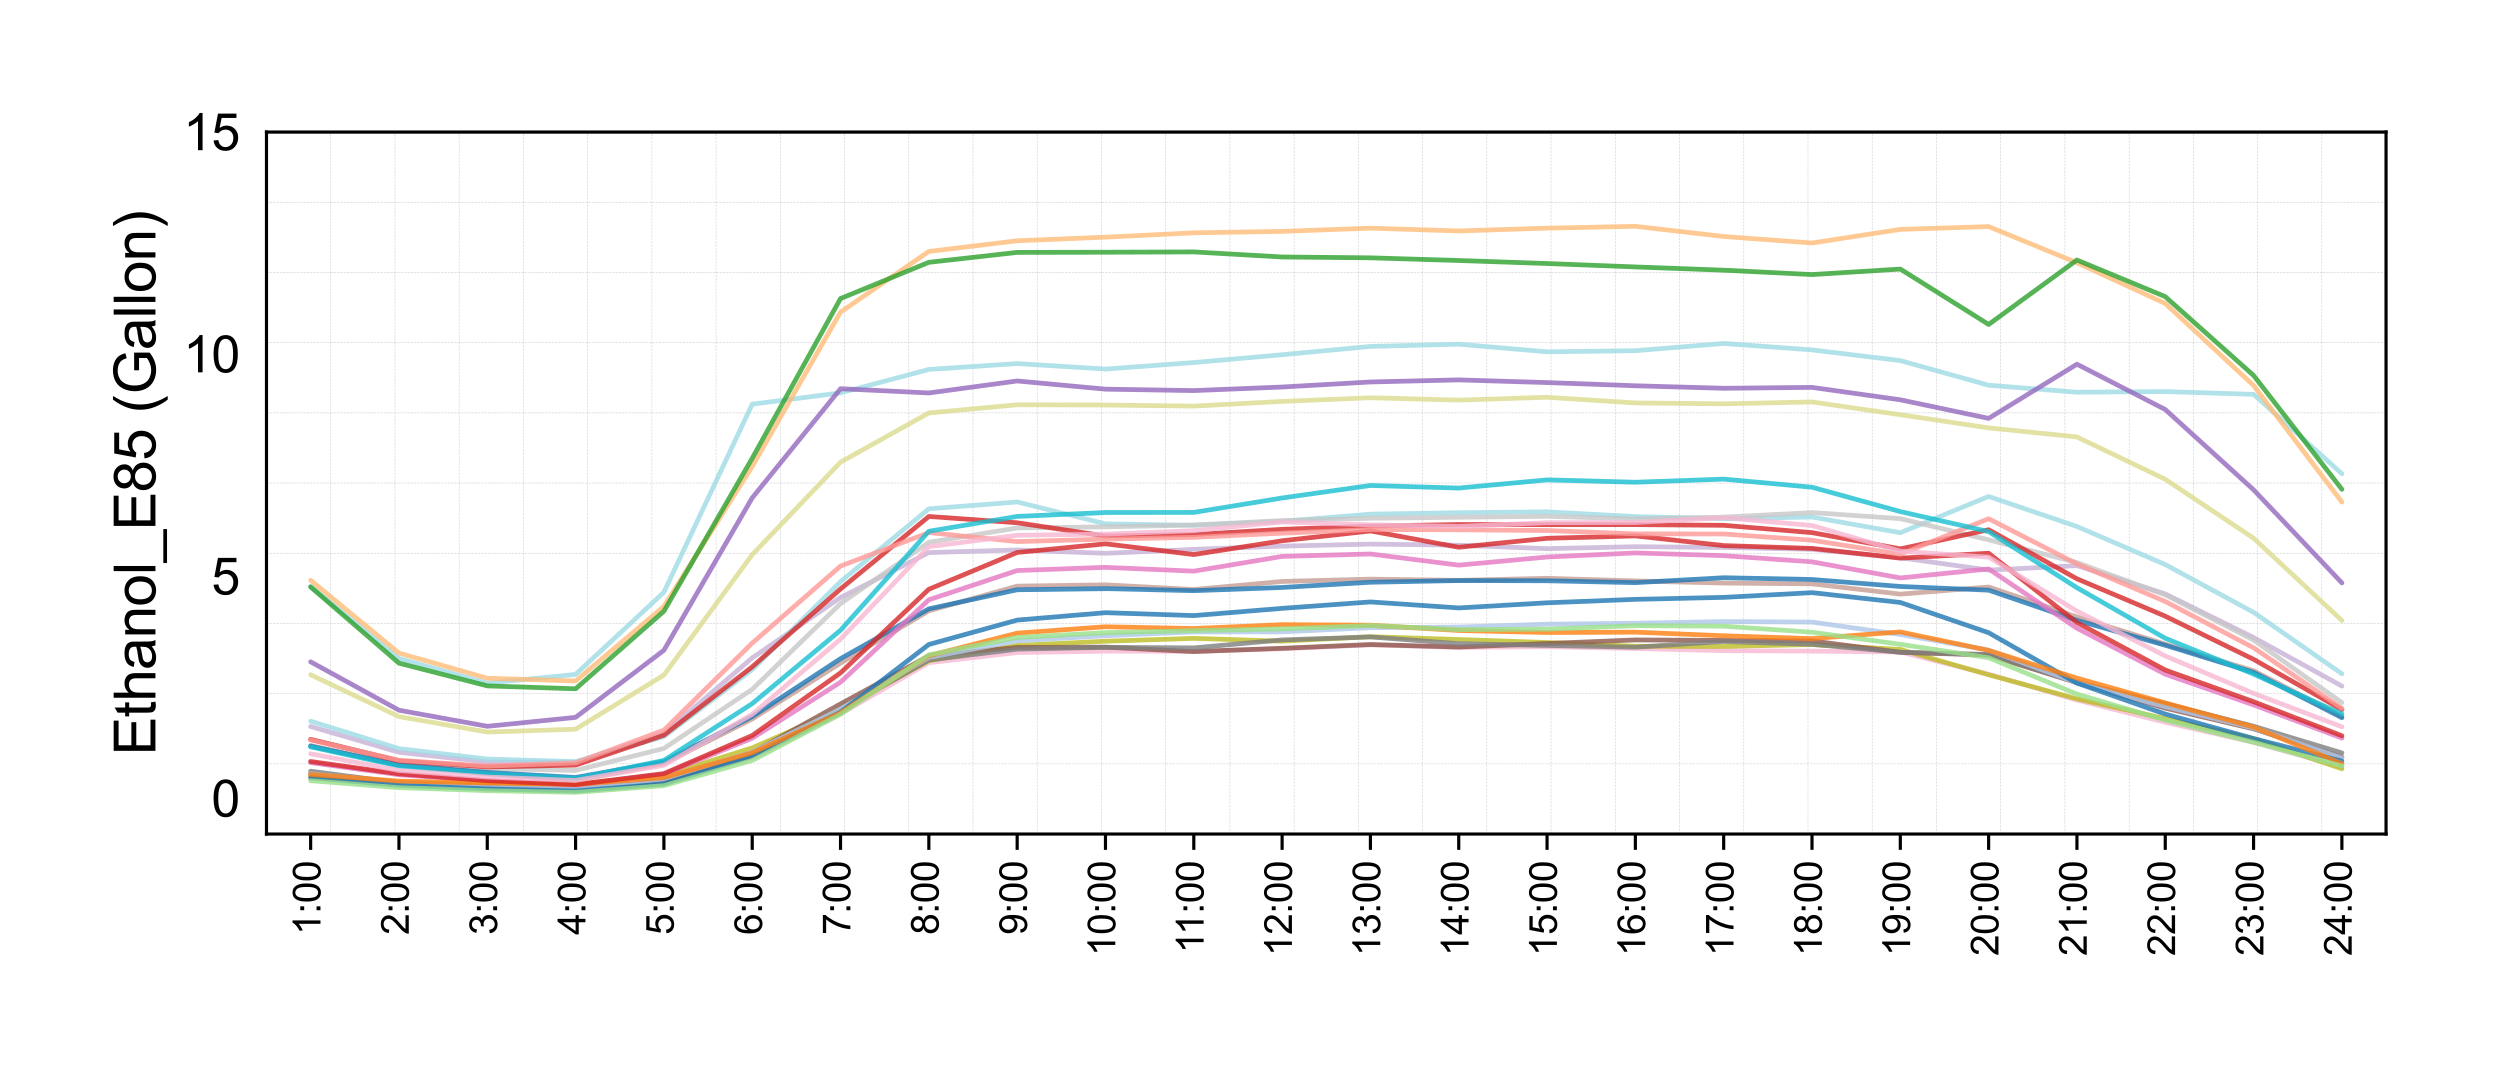 <?xml version="1.0" encoding="utf-8" standalone="no"?>
<!DOCTYPE svg PUBLIC "-//W3C//DTD SVG 1.1//EN"
  "http://www.w3.org/Graphics/SVG/1.1/DTD/svg11.dtd">
<svg xmlns:xlink="http://www.w3.org/1999/xlink" width="789.787pt" height="338.012pt" viewBox="0 0 789.787 338.012" xmlns="http://www.w3.org/2000/svg" version="1.1">
 <defs>
  <style type="text/css">*{stroke-linejoin: round; stroke-linecap: butt}</style>
 </defs>
 <g id="figure_1">
  <g id="patch_1">
   <path d="M 0 338.012 
L 789.787 338.012 
L 789.787 0 
L 0 0 
L 0 338.012 
z
" style="fill: none"/>
  </g>
  <g id="axes_1">
   <g id="patch_2">
    <path d="M 84.187 263.486 
L 753.787 263.486 
L 753.787 41.726 
L 84.187 41.726 
L 84.187 263.486 
z
" style="fill: none"/>
   </g>
   <g id="line2d_1">
    <path d="M 104.478 263.486 
L 104.478 41.726 
" clip-path="url(#p02479f1c14)" style="fill: none; stroke-dasharray: 0.74,0.32; stroke-dashoffset: 0; stroke: #a9a9a9; stroke-opacity: 0.5; stroke-width: 0.2"/>
   </g>
   <g id="line2d_2">
    <path d="M 124.769 263.486 
L 124.769 41.726 
" clip-path="url(#p02479f1c14)" style="fill: none; stroke-dasharray: 0.74,0.32; stroke-dashoffset: 0; stroke: #a9a9a9; stroke-opacity: 0.5; stroke-width: 0.2"/>
   </g>
   <g id="line2d_3">
    <path d="M 145.06 263.486 
L 145.06 41.726 
" clip-path="url(#p02479f1c14)" style="fill: none; stroke-dasharray: 0.74,0.32; stroke-dashoffset: 0; stroke: #a9a9a9; stroke-opacity: 0.5; stroke-width: 0.2"/>
   </g>
   <g id="line2d_4">
    <path d="M 165.351 263.486 
L 165.351 41.726 
" clip-path="url(#p02479f1c14)" style="fill: none; stroke-dasharray: 0.74,0.32; stroke-dashoffset: 0; stroke: #a9a9a9; stroke-opacity: 0.5; stroke-width: 0.2"/>
   </g>
   <g id="line2d_5">
    <path d="M 185.641 263.486 
L 185.641 41.726 
" clip-path="url(#p02479f1c14)" style="fill: none; stroke-dasharray: 0.74,0.32; stroke-dashoffset: 0; stroke: #a9a9a9; stroke-opacity: 0.5; stroke-width: 0.2"/>
   </g>
   <g id="line2d_6">
    <path d="M 205.932 263.486 
L 205.932 41.726 
" clip-path="url(#p02479f1c14)" style="fill: none; stroke-dasharray: 0.74,0.32; stroke-dashoffset: 0; stroke: #a9a9a9; stroke-opacity: 0.5; stroke-width: 0.2"/>
   </g>
   <g id="line2d_7">
    <path d="M 226.223 263.486 
L 226.223 41.726 
" clip-path="url(#p02479f1c14)" style="fill: none; stroke-dasharray: 0.74,0.32; stroke-dashoffset: 0; stroke: #a9a9a9; stroke-opacity: 0.5; stroke-width: 0.2"/>
   </g>
   <g id="line2d_8">
    <path d="M 246.514 263.486 
L 246.514 41.726 
" clip-path="url(#p02479f1c14)" style="fill: none; stroke-dasharray: 0.74,0.32; stroke-dashoffset: 0; stroke: #a9a9a9; stroke-opacity: 0.5; stroke-width: 0.2"/>
   </g>
   <g id="line2d_9">
    <path d="M 266.805 263.486 
L 266.805 41.726 
" clip-path="url(#p02479f1c14)" style="fill: none; stroke-dasharray: 0.74,0.32; stroke-dashoffset: 0; stroke: #a9a9a9; stroke-opacity: 0.5; stroke-width: 0.2"/>
   </g>
   <g id="line2d_10">
    <path d="M 287.096 263.486 
L 287.096 41.726 
" clip-path="url(#p02479f1c14)" style="fill: none; stroke-dasharray: 0.74,0.32; stroke-dashoffset: 0; stroke: #a9a9a9; stroke-opacity: 0.5; stroke-width: 0.2"/>
   </g>
   <g id="line2d_11">
    <path d="M 307.387 263.486 
L 307.387 41.726 
" clip-path="url(#p02479f1c14)" style="fill: none; stroke-dasharray: 0.74,0.32; stroke-dashoffset: 0; stroke: #a9a9a9; stroke-opacity: 0.5; stroke-width: 0.2"/>
   </g>
   <g id="line2d_12">
    <path d="M 327.678 263.486 
L 327.678 41.726 
" clip-path="url(#p02479f1c14)" style="fill: none; stroke-dasharray: 0.74,0.32; stroke-dashoffset: 0; stroke: #a9a9a9; stroke-opacity: 0.5; stroke-width: 0.2"/>
   </g>
   <g id="line2d_13">
    <path d="M 347.969 263.486 
L 347.969 41.726 
" clip-path="url(#p02479f1c14)" style="fill: none; stroke-dasharray: 0.74,0.32; stroke-dashoffset: 0; stroke: #a9a9a9; stroke-opacity: 0.5; stroke-width: 0.2"/>
   </g>
   <g id="line2d_14">
    <path d="M 368.26 263.486 
L 368.26 41.726 
" clip-path="url(#p02479f1c14)" style="fill: none; stroke-dasharray: 0.74,0.32; stroke-dashoffset: 0; stroke: #a9a9a9; stroke-opacity: 0.5; stroke-width: 0.2"/>
   </g>
   <g id="line2d_15">
    <path d="M 388.551 263.486 
L 388.551 41.726 
" clip-path="url(#p02479f1c14)" style="fill: none; stroke-dasharray: 0.74,0.32; stroke-dashoffset: 0; stroke: #a9a9a9; stroke-opacity: 0.5; stroke-width: 0.2"/>
   </g>
   <g id="line2d_16">
    <path d="M 408.841 263.486 
L 408.841 41.726 
" clip-path="url(#p02479f1c14)" style="fill: none; stroke-dasharray: 0.74,0.32; stroke-dashoffset: 0; stroke: #a9a9a9; stroke-opacity: 0.5; stroke-width: 0.2"/>
   </g>
   <g id="line2d_17">
    <path d="M 429.132 263.486 
L 429.132 41.726 
" clip-path="url(#p02479f1c14)" style="fill: none; stroke-dasharray: 0.74,0.32; stroke-dashoffset: 0; stroke: #a9a9a9; stroke-opacity: 0.5; stroke-width: 0.2"/>
   </g>
   <g id="line2d_18">
    <path d="M 449.423 263.486 
L 449.423 41.726 
" clip-path="url(#p02479f1c14)" style="fill: none; stroke-dasharray: 0.74,0.32; stroke-dashoffset: 0; stroke: #a9a9a9; stroke-opacity: 0.5; stroke-width: 0.2"/>
   </g>
   <g id="line2d_19">
    <path d="M 469.714 263.486 
L 469.714 41.726 
" clip-path="url(#p02479f1c14)" style="fill: none; stroke-dasharray: 0.74,0.32; stroke-dashoffset: 0; stroke: #a9a9a9; stroke-opacity: 0.5; stroke-width: 0.2"/>
   </g>
   <g id="line2d_20">
    <path d="M 490.005 263.486 
L 490.005 41.726 
" clip-path="url(#p02479f1c14)" style="fill: none; stroke-dasharray: 0.74,0.32; stroke-dashoffset: 0; stroke: #a9a9a9; stroke-opacity: 0.5; stroke-width: 0.2"/>
   </g>
   <g id="line2d_21">
    <path d="M 510.296 263.486 
L 510.296 41.726 
" clip-path="url(#p02479f1c14)" style="fill: none; stroke-dasharray: 0.74,0.32; stroke-dashoffset: 0; stroke: #a9a9a9; stroke-opacity: 0.5; stroke-width: 0.2"/>
   </g>
   <g id="line2d_22">
    <path d="M 530.587 263.486 
L 530.587 41.726 
" clip-path="url(#p02479f1c14)" style="fill: none; stroke-dasharray: 0.74,0.32; stroke-dashoffset: 0; stroke: #a9a9a9; stroke-opacity: 0.5; stroke-width: 0.2"/>
   </g>
   <g id="line2d_23">
    <path d="M 550.878 263.486 
L 550.878 41.726 
" clip-path="url(#p02479f1c14)" style="fill: none; stroke-dasharray: 0.74,0.32; stroke-dashoffset: 0; stroke: #a9a9a9; stroke-opacity: 0.5; stroke-width: 0.2"/>
   </g>
   <g id="line2d_24">
    <path d="M 571.169 263.486 
L 571.169 41.726 
" clip-path="url(#p02479f1c14)" style="fill: none; stroke-dasharray: 0.74,0.32; stroke-dashoffset: 0; stroke: #a9a9a9; stroke-opacity: 0.5; stroke-width: 0.2"/>
   </g>
   <g id="line2d_25">
    <path d="M 591.46 263.486 
L 591.46 41.726 
" clip-path="url(#p02479f1c14)" style="fill: none; stroke-dasharray: 0.74,0.32; stroke-dashoffset: 0; stroke: #a9a9a9; stroke-opacity: 0.5; stroke-width: 0.2"/>
   </g>
   <g id="line2d_26">
    <path d="M 611.751 263.486 
L 611.751 41.726 
" clip-path="url(#p02479f1c14)" style="fill: none; stroke-dasharray: 0.74,0.32; stroke-dashoffset: 0; stroke: #a9a9a9; stroke-opacity: 0.5; stroke-width: 0.2"/>
   </g>
   <g id="line2d_27">
    <path d="M 632.041 263.486 
L 632.041 41.726 
" clip-path="url(#p02479f1c14)" style="fill: none; stroke-dasharray: 0.74,0.32; stroke-dashoffset: 0; stroke: #a9a9a9; stroke-opacity: 0.5; stroke-width: 0.2"/>
   </g>
   <g id="line2d_28">
    <path d="M 652.332 263.486 
L 652.332 41.726 
" clip-path="url(#p02479f1c14)" style="fill: none; stroke-dasharray: 0.74,0.32; stroke-dashoffset: 0; stroke: #a9a9a9; stroke-opacity: 0.5; stroke-width: 0.2"/>
   </g>
   <g id="line2d_29">
    <path d="M 672.623 263.486 
L 672.623 41.726 
" clip-path="url(#p02479f1c14)" style="fill: none; stroke-dasharray: 0.74,0.32; stroke-dashoffset: 0; stroke: #a9a9a9; stroke-opacity: 0.5; stroke-width: 0.2"/>
   </g>
   <g id="line2d_30">
    <path d="M 692.914 263.486 
L 692.914 41.726 
" clip-path="url(#p02479f1c14)" style="fill: none; stroke-dasharray: 0.74,0.32; stroke-dashoffset: 0; stroke: #a9a9a9; stroke-opacity: 0.5; stroke-width: 0.2"/>
   </g>
   <g id="line2d_31">
    <path d="M 713.205 263.486 
L 713.205 41.726 
" clip-path="url(#p02479f1c14)" style="fill: none; stroke-dasharray: 0.74,0.32; stroke-dashoffset: 0; stroke: #a9a9a9; stroke-opacity: 0.5; stroke-width: 0.2"/>
   </g>
   <g id="line2d_32">
    <path d="M 733.496 263.486 
L 733.496 41.726 
" clip-path="url(#p02479f1c14)" style="fill: none; stroke-dasharray: 0.74,0.32; stroke-dashoffset: 0; stroke: #a9a9a9; stroke-opacity: 0.5; stroke-width: 0.2"/>
   </g>
   <g id="line2d_33">
    <path d="M 84.187 241.31 
L 753.787 241.31 
" clip-path="url(#p02479f1c14)" style="fill: none; stroke-dasharray: 0.74,0.32; stroke-dashoffset: 0; stroke: #a9a9a9; stroke-opacity: 0.5; stroke-width: 0.2"/>
   </g>
   <g id="line2d_34">
    <path d="M 84.187 219.134 
L 753.787 219.134 
" clip-path="url(#p02479f1c14)" style="fill: none; stroke-dasharray: 0.74,0.32; stroke-dashoffset: 0; stroke: #a9a9a9; stroke-opacity: 0.5; stroke-width: 0.2"/>
   </g>
   <g id="line2d_35">
    <path d="M 84.187 196.958 
L 753.787 196.958 
" clip-path="url(#p02479f1c14)" style="fill: none; stroke-dasharray: 0.74,0.32; stroke-dashoffset: 0; stroke: #a9a9a9; stroke-opacity: 0.5; stroke-width: 0.2"/>
   </g>
   <g id="line2d_36">
    <path d="M 84.187 174.782 
L 753.787 174.782 
" clip-path="url(#p02479f1c14)" style="fill: none; stroke-dasharray: 0.74,0.32; stroke-dashoffset: 0; stroke: #a9a9a9; stroke-opacity: 0.5; stroke-width: 0.2"/>
   </g>
   <g id="line2d_37">
    <path d="M 84.187 152.606 
L 753.787 152.606 
" clip-path="url(#p02479f1c14)" style="fill: none; stroke-dasharray: 0.74,0.32; stroke-dashoffset: 0; stroke: #a9a9a9; stroke-opacity: 0.5; stroke-width: 0.2"/>
   </g>
   <g id="line2d_38">
    <path d="M 84.187 130.43 
L 753.787 130.43 
" clip-path="url(#p02479f1c14)" style="fill: none; stroke-dasharray: 0.74,0.32; stroke-dashoffset: 0; stroke: #a9a9a9; stroke-opacity: 0.5; stroke-width: 0.2"/>
   </g>
   <g id="line2d_39">
    <path d="M 84.187 108.254 
L 753.787 108.254 
" clip-path="url(#p02479f1c14)" style="fill: none; stroke-dasharray: 0.74,0.32; stroke-dashoffset: 0; stroke: #a9a9a9; stroke-opacity: 0.5; stroke-width: 0.2"/>
   </g>
   <g id="line2d_40">
    <path d="M 84.187 86.078 
L 753.787 86.078 
" clip-path="url(#p02479f1c14)" style="fill: none; stroke-dasharray: 0.74,0.32; stroke-dashoffset: 0; stroke: #a9a9a9; stroke-opacity: 0.5; stroke-width: 0.2"/>
   </g>
   <g id="line2d_41">
    <path d="M 84.187 63.902 
L 753.787 63.902 
" clip-path="url(#p02479f1c14)" style="fill: none; stroke-dasharray: 0.74,0.32; stroke-dashoffset: 0; stroke: #a9a9a9; stroke-opacity: 0.5; stroke-width: 0.2"/>
   </g>
   <g id="matplotlib.axis_1">
    <g id="xtick_1">
     <g id="line2d_42">
      <defs>
       <path id="m878c342929" d="M 0 0 
L 0 5 
" style="stroke: #000000"/>
      </defs>
      <g>
       <use xlink:href="#m878c342929" x="98.137" y="263.486" style="stroke: #000000"/>
      </g>
     </g>
     <g id="text_1">
      <!-- 1:00 -->
      <g transform="translate(101.239 295.339) rotate(-90) scale(0.12 -0.12)">
       <defs>
        <path id="ArialMT-31" d="M 2384 0 
L 1822 0 
L 1822 3584 
Q 1619 3391 1289 3197 
Q 959 3003 697 2906 
L 697 3450 
Q 1169 3672 1522 3987 
Q 1875 4303 2022 4600 
L 2384 4600 
L 2384 0 
z
" transform="scale(0.016)"/>
        <path id="ArialMT-3a" d="M 578 2678 
L 578 3319 
L 1219 3319 
L 1219 2678 
L 578 2678 
z
M 578 0 
L 578 641 
L 1219 641 
L 1219 0 
L 578 0 
z
" transform="scale(0.016)"/>
        <path id="ArialMT-30" d="M 266 2259 
Q 266 3072 433 3567 
Q 600 4063 929 4331 
Q 1259 4600 1759 4600 
Q 2128 4600 2406 4451 
Q 2684 4303 2865 4023 
Q 3047 3744 3150 3342 
Q 3253 2941 3253 2259 
Q 3253 1453 3087 958 
Q 2922 463 2592 192 
Q 2263 -78 1759 -78 
Q 1097 -78 719 397 
Q 266 969 266 2259 
z
M 844 2259 
Q 844 1131 1108 757 
Q 1372 384 1759 384 
Q 2147 384 2411 759 
Q 2675 1134 2675 2259 
Q 2675 3391 2411 3762 
Q 2147 4134 1753 4134 
Q 1366 4134 1134 3806 
Q 844 3388 844 2259 
z
" transform="scale(0.016)"/>
       </defs>
       <use xlink:href="#ArialMT-31"/>
       <use xlink:href="#ArialMT-3a" transform="translate(55.615 0)"/>
       <use xlink:href="#ArialMT-30" transform="translate(83.398 0)"/>
       <use xlink:href="#ArialMT-30" transform="translate(139.014 0)"/>
      </g>
     </g>
    </g>
    <g id="xtick_2">
     <g id="line2d_43">
      <g>
       <use xlink:href="#m878c342929" x="126.037" y="263.486" style="stroke: #000000"/>
      </g>
     </g>
     <g id="text_2">
      <!-- 2:00 -->
      <g transform="translate(129.139 295.339) rotate(-90) scale(0.12 -0.12)">
       <defs>
        <path id="ArialMT-32" d="M 3222 541 
L 3222 0 
L 194 0 
Q 188 203 259 391 
Q 375 700 629 1000 
Q 884 1300 1366 1694 
Q 2113 2306 2375 2664 
Q 2638 3022 2638 3341 
Q 2638 3675 2398 3904 
Q 2159 4134 1775 4134 
Q 1369 4134 1125 3890 
Q 881 3647 878 3216 
L 300 3275 
Q 359 3922 746 4261 
Q 1134 4600 1788 4600 
Q 2447 4600 2831 4234 
Q 3216 3869 3216 3328 
Q 3216 3053 3103 2787 
Q 2991 2522 2730 2228 
Q 2469 1934 1863 1422 
Q 1356 997 1212 845 
Q 1069 694 975 541 
L 3222 541 
z
" transform="scale(0.016)"/>
       </defs>
       <use xlink:href="#ArialMT-32"/>
       <use xlink:href="#ArialMT-3a" transform="translate(55.615 0)"/>
       <use xlink:href="#ArialMT-30" transform="translate(83.398 0)"/>
       <use xlink:href="#ArialMT-30" transform="translate(139.014 0)"/>
      </g>
     </g>
    </g>
    <g id="xtick_3">
     <g id="line2d_44">
      <g>
       <use xlink:href="#m878c342929" x="153.937" y="263.486" style="stroke: #000000"/>
      </g>
     </g>
     <g id="text_3">
      <!-- 3:00 -->
      <g transform="translate(157.039 295.339) rotate(-90) scale(0.12 -0.12)">
       <defs>
        <path id="ArialMT-33" d="M 269 1209 
L 831 1284 
Q 928 806 1161 595 
Q 1394 384 1728 384 
Q 2125 384 2398 659 
Q 2672 934 2672 1341 
Q 2672 1728 2419 1979 
Q 2166 2231 1775 2231 
Q 1616 2231 1378 2169 
L 1441 2663 
Q 1497 2656 1531 2656 
Q 1891 2656 2178 2843 
Q 2466 3031 2466 3422 
Q 2466 3731 2256 3934 
Q 2047 4138 1716 4138 
Q 1388 4138 1169 3931 
Q 950 3725 888 3313 
L 325 3413 
Q 428 3978 793 4289 
Q 1159 4600 1703 4600 
Q 2078 4600 2393 4439 
Q 2709 4278 2876 4000 
Q 3044 3722 3044 3409 
Q 3044 3113 2884 2869 
Q 2725 2625 2413 2481 
Q 2819 2388 3044 2092 
Q 3269 1797 3269 1353 
Q 3269 753 2831 336 
Q 2394 -81 1725 -81 
Q 1122 -81 723 278 
Q 325 638 269 1209 
z
" transform="scale(0.016)"/>
       </defs>
       <use xlink:href="#ArialMT-33"/>
       <use xlink:href="#ArialMT-3a" transform="translate(55.615 0)"/>
       <use xlink:href="#ArialMT-30" transform="translate(83.398 0)"/>
       <use xlink:href="#ArialMT-30" transform="translate(139.014 0)"/>
      </g>
     </g>
    </g>
    <g id="xtick_4">
     <g id="line2d_45">
      <g>
       <use xlink:href="#m878c342929" x="181.837" y="263.486" style="stroke: #000000"/>
      </g>
     </g>
     <g id="text_4">
      <!-- 4:00 -->
      <g transform="translate(184.939 295.339) rotate(-90) scale(0.12 -0.12)">
       <defs>
        <path id="ArialMT-34" d="M 2069 0 
L 2069 1097 
L 81 1097 
L 81 1613 
L 2172 4581 
L 2631 4581 
L 2631 1613 
L 3250 1613 
L 3250 1097 
L 2631 1097 
L 2631 0 
L 2069 0 
z
M 2069 1613 
L 2069 3678 
L 634 1613 
L 2069 1613 
z
" transform="scale(0.016)"/>
       </defs>
       <use xlink:href="#ArialMT-34"/>
       <use xlink:href="#ArialMT-3a" transform="translate(55.615 0)"/>
       <use xlink:href="#ArialMT-30" transform="translate(83.398 0)"/>
       <use xlink:href="#ArialMT-30" transform="translate(139.014 0)"/>
      </g>
     </g>
    </g>
    <g id="xtick_5">
     <g id="line2d_46">
      <g>
       <use xlink:href="#m878c342929" x="209.737" y="263.486" style="stroke: #000000"/>
      </g>
     </g>
     <g id="text_5">
      <!-- 5:00 -->
      <g transform="translate(212.839 295.339) rotate(-90) scale(0.12 -0.12)">
       <defs>
        <path id="ArialMT-35" d="M 266 1200 
L 856 1250 
Q 922 819 1161 601 
Q 1400 384 1738 384 
Q 2144 384 2425 690 
Q 2706 997 2706 1503 
Q 2706 1984 2436 2262 
Q 2166 2541 1728 2541 
Q 1456 2541 1237 2417 
Q 1019 2294 894 2097 
L 366 2166 
L 809 4519 
L 3088 4519 
L 3088 3981 
L 1259 3981 
L 1013 2750 
Q 1425 3038 1878 3038 
Q 2478 3038 2890 2622 
Q 3303 2206 3303 1553 
Q 3303 931 2941 478 
Q 2500 -78 1738 -78 
Q 1113 -78 717 272 
Q 322 622 266 1200 
z
" transform="scale(0.016)"/>
       </defs>
       <use xlink:href="#ArialMT-35"/>
       <use xlink:href="#ArialMT-3a" transform="translate(55.615 0)"/>
       <use xlink:href="#ArialMT-30" transform="translate(83.398 0)"/>
       <use xlink:href="#ArialMT-30" transform="translate(139.014 0)"/>
      </g>
     </g>
    </g>
    <g id="xtick_6">
     <g id="line2d_47">
      <g>
       <use xlink:href="#m878c342929" x="237.637" y="263.486" style="stroke: #000000"/>
      </g>
     </g>
     <g id="text_6">
      <!-- 6:00 -->
      <g transform="translate(240.739 295.339) rotate(-90) scale(0.12 -0.12)">
       <defs>
        <path id="ArialMT-36" d="M 3184 3459 
L 2625 3416 
Q 2550 3747 2413 3897 
Q 2184 4138 1850 4138 
Q 1581 4138 1378 3988 
Q 1113 3794 959 3422 
Q 806 3050 800 2363 
Q 1003 2672 1297 2822 
Q 1591 2972 1913 2972 
Q 2475 2972 2870 2558 
Q 3266 2144 3266 1488 
Q 3266 1056 3080 686 
Q 2894 316 2569 119 
Q 2244 -78 1831 -78 
Q 1128 -78 684 439 
Q 241 956 241 2144 
Q 241 3472 731 4075 
Q 1159 4600 1884 4600 
Q 2425 4600 2770 4297 
Q 3116 3994 3184 3459 
z
M 888 1484 
Q 888 1194 1011 928 
Q 1134 663 1356 523 
Q 1578 384 1822 384 
Q 2178 384 2434 671 
Q 2691 959 2691 1453 
Q 2691 1928 2437 2201 
Q 2184 2475 1800 2475 
Q 1419 2475 1153 2201 
Q 888 1928 888 1484 
z
" transform="scale(0.016)"/>
       </defs>
       <use xlink:href="#ArialMT-36"/>
       <use xlink:href="#ArialMT-3a" transform="translate(55.615 0)"/>
       <use xlink:href="#ArialMT-30" transform="translate(83.398 0)"/>
       <use xlink:href="#ArialMT-30" transform="translate(139.014 0)"/>
      </g>
     </g>
    </g>
    <g id="xtick_7">
     <g id="line2d_48">
      <g>
       <use xlink:href="#m878c342929" x="265.537" y="263.486" style="stroke: #000000"/>
      </g>
     </g>
     <g id="text_7">
      <!-- 7:00 -->
      <g transform="translate(268.639 295.339) rotate(-90) scale(0.12 -0.12)">
       <defs>
        <path id="ArialMT-37" d="M 303 3981 
L 303 4522 
L 3269 4522 
L 3269 4084 
Q 2831 3619 2401 2847 
Q 1972 2075 1738 1259 
Q 1569 684 1522 0 
L 944 0 
Q 953 541 1156 1306 
Q 1359 2072 1739 2783 
Q 2119 3494 2547 3981 
L 303 3981 
z
" transform="scale(0.016)"/>
       </defs>
       <use xlink:href="#ArialMT-37"/>
       <use xlink:href="#ArialMT-3a" transform="translate(55.615 0)"/>
       <use xlink:href="#ArialMT-30" transform="translate(83.398 0)"/>
       <use xlink:href="#ArialMT-30" transform="translate(139.014 0)"/>
      </g>
     </g>
    </g>
    <g id="xtick_8">
     <g id="line2d_49">
      <g>
       <use xlink:href="#m878c342929" x="293.437" y="263.486" style="stroke: #000000"/>
      </g>
     </g>
     <g id="text_8">
      <!-- 8:00 -->
      <g transform="translate(296.539 295.339) rotate(-90) scale(0.12 -0.12)">
       <defs>
        <path id="ArialMT-38" d="M 1131 2484 
Q 781 2613 612 2850 
Q 444 3088 444 3419 
Q 444 3919 803 4259 
Q 1163 4600 1759 4600 
Q 2359 4600 2725 4251 
Q 3091 3903 3091 3403 
Q 3091 3084 2923 2848 
Q 2756 2613 2416 2484 
Q 2838 2347 3058 2040 
Q 3278 1734 3278 1309 
Q 3278 722 2862 322 
Q 2447 -78 1769 -78 
Q 1091 -78 675 323 
Q 259 725 259 1325 
Q 259 1772 486 2073 
Q 713 2375 1131 2484 
z
M 1019 3438 
Q 1019 3113 1228 2906 
Q 1438 2700 1772 2700 
Q 2097 2700 2305 2904 
Q 2513 3109 2513 3406 
Q 2513 3716 2298 3927 
Q 2084 4138 1766 4138 
Q 1444 4138 1231 3931 
Q 1019 3725 1019 3438 
z
M 838 1322 
Q 838 1081 952 856 
Q 1066 631 1291 507 
Q 1516 384 1775 384 
Q 2178 384 2440 643 
Q 2703 903 2703 1303 
Q 2703 1709 2433 1975 
Q 2163 2241 1756 2241 
Q 1359 2241 1098 1978 
Q 838 1716 838 1322 
z
" transform="scale(0.016)"/>
       </defs>
       <use xlink:href="#ArialMT-38"/>
       <use xlink:href="#ArialMT-3a" transform="translate(55.615 0)"/>
       <use xlink:href="#ArialMT-30" transform="translate(83.398 0)"/>
       <use xlink:href="#ArialMT-30" transform="translate(139.014 0)"/>
      </g>
     </g>
    </g>
    <g id="xtick_9">
     <g id="line2d_50">
      <g>
       <use xlink:href="#m878c342929" x="321.337" y="263.486" style="stroke: #000000"/>
      </g>
     </g>
     <g id="text_9">
      <!-- 9:00 -->
      <g transform="translate(324.439 295.339) rotate(-90) scale(0.12 -0.12)">
       <defs>
        <path id="ArialMT-39" d="M 350 1059 
L 891 1109 
Q 959 728 1153 556 
Q 1347 384 1650 384 
Q 1909 384 2104 503 
Q 2300 622 2425 820 
Q 2550 1019 2634 1356 
Q 2719 1694 2719 2044 
Q 2719 2081 2716 2156 
Q 2547 1888 2255 1720 
Q 1963 1553 1622 1553 
Q 1053 1553 659 1965 
Q 266 2378 266 3053 
Q 266 3750 677 4175 
Q 1088 4600 1706 4600 
Q 2153 4600 2523 4359 
Q 2894 4119 3086 3673 
Q 3278 3228 3278 2384 
Q 3278 1506 3087 986 
Q 2897 466 2520 194 
Q 2144 -78 1638 -78 
Q 1100 -78 759 220 
Q 419 519 350 1059 
z
M 2653 3081 
Q 2653 3566 2395 3850 
Q 2138 4134 1775 4134 
Q 1400 4134 1122 3828 
Q 844 3522 844 3034 
Q 844 2597 1108 2323 
Q 1372 2050 1759 2050 
Q 2150 2050 2401 2323 
Q 2653 2597 2653 3081 
z
" transform="scale(0.016)"/>
       </defs>
       <use xlink:href="#ArialMT-39"/>
       <use xlink:href="#ArialMT-3a" transform="translate(55.615 0)"/>
       <use xlink:href="#ArialMT-30" transform="translate(83.398 0)"/>
       <use xlink:href="#ArialMT-30" transform="translate(139.014 0)"/>
      </g>
     </g>
    </g>
    <g id="xtick_10">
     <g id="line2d_51">
      <g>
       <use xlink:href="#m878c342929" x="349.237" y="263.486" style="stroke: #000000"/>
      </g>
     </g>
     <g id="text_10">
      <!-- 10:00 -->
      <g transform="translate(352.339 302.012) rotate(-90) scale(0.12 -0.12)">
       <use xlink:href="#ArialMT-31"/>
       <use xlink:href="#ArialMT-30" transform="translate(55.615 0)"/>
       <use xlink:href="#ArialMT-3a" transform="translate(111.23 0)"/>
       <use xlink:href="#ArialMT-30" transform="translate(139.014 0)"/>
       <use xlink:href="#ArialMT-30" transform="translate(194.629 0)"/>
      </g>
     </g>
    </g>
    <g id="xtick_11">
     <g id="line2d_52">
      <g>
       <use xlink:href="#m878c342929" x="377.137" y="263.486" style="stroke: #000000"/>
      </g>
     </g>
     <g id="text_11">
      <!-- 11:00 -->
      <g transform="translate(380.239 301.127) rotate(-90) scale(0.12 -0.12)">
       <use xlink:href="#ArialMT-31"/>
       <use xlink:href="#ArialMT-31" transform="translate(48.24 0)"/>
       <use xlink:href="#ArialMT-3a" transform="translate(103.855 0)"/>
       <use xlink:href="#ArialMT-30" transform="translate(131.639 0)"/>
       <use xlink:href="#ArialMT-30" transform="translate(187.254 0)"/>
      </g>
     </g>
    </g>
    <g id="xtick_12">
     <g id="line2d_53">
      <g>
       <use xlink:href="#m878c342929" x="405.037" y="263.486" style="stroke: #000000"/>
      </g>
     </g>
     <g id="text_12">
      <!-- 12:00 -->
      <g transform="translate(408.139 302.012) rotate(-90) scale(0.12 -0.12)">
       <use xlink:href="#ArialMT-31"/>
       <use xlink:href="#ArialMT-32" transform="translate(55.615 0)"/>
       <use xlink:href="#ArialMT-3a" transform="translate(111.23 0)"/>
       <use xlink:href="#ArialMT-30" transform="translate(139.014 0)"/>
       <use xlink:href="#ArialMT-30" transform="translate(194.629 0)"/>
      </g>
     </g>
    </g>
    <g id="xtick_13">
     <g id="line2d_54">
      <g>
       <use xlink:href="#m878c342929" x="432.937" y="263.486" style="stroke: #000000"/>
      </g>
     </g>
     <g id="text_13">
      <!-- 13:00 -->
      <g transform="translate(436.039 302.012) rotate(-90) scale(0.12 -0.12)">
       <use xlink:href="#ArialMT-31"/>
       <use xlink:href="#ArialMT-33" transform="translate(55.615 0)"/>
       <use xlink:href="#ArialMT-3a" transform="translate(111.23 0)"/>
       <use xlink:href="#ArialMT-30" transform="translate(139.014 0)"/>
       <use xlink:href="#ArialMT-30" transform="translate(194.629 0)"/>
      </g>
     </g>
    </g>
    <g id="xtick_14">
     <g id="line2d_55">
      <g>
       <use xlink:href="#m878c342929" x="460.837" y="263.486" style="stroke: #000000"/>
      </g>
     </g>
     <g id="text_14">
      <!-- 14:00 -->
      <g transform="translate(463.939 302.012) rotate(-90) scale(0.12 -0.12)">
       <use xlink:href="#ArialMT-31"/>
       <use xlink:href="#ArialMT-34" transform="translate(55.615 0)"/>
       <use xlink:href="#ArialMT-3a" transform="translate(111.23 0)"/>
       <use xlink:href="#ArialMT-30" transform="translate(139.014 0)"/>
       <use xlink:href="#ArialMT-30" transform="translate(194.629 0)"/>
      </g>
     </g>
    </g>
    <g id="xtick_15">
     <g id="line2d_56">
      <g>
       <use xlink:href="#m878c342929" x="488.737" y="263.486" style="stroke: #000000"/>
      </g>
     </g>
     <g id="text_15">
      <!-- 15:00 -->
      <g transform="translate(491.839 302.012) rotate(-90) scale(0.12 -0.12)">
       <use xlink:href="#ArialMT-31"/>
       <use xlink:href="#ArialMT-35" transform="translate(55.615 0)"/>
       <use xlink:href="#ArialMT-3a" transform="translate(111.23 0)"/>
       <use xlink:href="#ArialMT-30" transform="translate(139.014 0)"/>
       <use xlink:href="#ArialMT-30" transform="translate(194.629 0)"/>
      </g>
     </g>
    </g>
    <g id="xtick_16">
     <g id="line2d_57">
      <g>
       <use xlink:href="#m878c342929" x="516.637" y="263.486" style="stroke: #000000"/>
      </g>
     </g>
     <g id="text_16">
      <!-- 16:00 -->
      <g transform="translate(519.739 302.012) rotate(-90) scale(0.12 -0.12)">
       <use xlink:href="#ArialMT-31"/>
       <use xlink:href="#ArialMT-36" transform="translate(55.615 0)"/>
       <use xlink:href="#ArialMT-3a" transform="translate(111.23 0)"/>
       <use xlink:href="#ArialMT-30" transform="translate(139.014 0)"/>
       <use xlink:href="#ArialMT-30" transform="translate(194.629 0)"/>
      </g>
     </g>
    </g>
    <g id="xtick_17">
     <g id="line2d_58">
      <g>
       <use xlink:href="#m878c342929" x="544.537" y="263.486" style="stroke: #000000"/>
      </g>
     </g>
     <g id="text_17">
      <!-- 17:00 -->
      <g transform="translate(547.639 302.012) rotate(-90) scale(0.12 -0.12)">
       <use xlink:href="#ArialMT-31"/>
       <use xlink:href="#ArialMT-37" transform="translate(55.615 0)"/>
       <use xlink:href="#ArialMT-3a" transform="translate(111.23 0)"/>
       <use xlink:href="#ArialMT-30" transform="translate(139.014 0)"/>
       <use xlink:href="#ArialMT-30" transform="translate(194.629 0)"/>
      </g>
     </g>
    </g>
    <g id="xtick_18">
     <g id="line2d_59">
      <g>
       <use xlink:href="#m878c342929" x="572.437" y="263.486" style="stroke: #000000"/>
      </g>
     </g>
     <g id="text_18">
      <!-- 18:00 -->
      <g transform="translate(575.539 302.012) rotate(-90) scale(0.12 -0.12)">
       <use xlink:href="#ArialMT-31"/>
       <use xlink:href="#ArialMT-38" transform="translate(55.615 0)"/>
       <use xlink:href="#ArialMT-3a" transform="translate(111.23 0)"/>
       <use xlink:href="#ArialMT-30" transform="translate(139.014 0)"/>
       <use xlink:href="#ArialMT-30" transform="translate(194.629 0)"/>
      </g>
     </g>
    </g>
    <g id="xtick_19">
     <g id="line2d_60">
      <g>
       <use xlink:href="#m878c342929" x="600.337" y="263.486" style="stroke: #000000"/>
      </g>
     </g>
     <g id="text_19">
      <!-- 19:00 -->
      <g transform="translate(603.439 302.012) rotate(-90) scale(0.12 -0.12)">
       <use xlink:href="#ArialMT-31"/>
       <use xlink:href="#ArialMT-39" transform="translate(55.615 0)"/>
       <use xlink:href="#ArialMT-3a" transform="translate(111.23 0)"/>
       <use xlink:href="#ArialMT-30" transform="translate(139.014 0)"/>
       <use xlink:href="#ArialMT-30" transform="translate(194.629 0)"/>
      </g>
     </g>
    </g>
    <g id="xtick_20">
     <g id="line2d_61">
      <g>
       <use xlink:href="#m878c342929" x="628.237" y="263.486" style="stroke: #000000"/>
      </g>
     </g>
     <g id="text_20">
      <!-- 20:00 -->
      <g transform="translate(631.339 302.012) rotate(-90) scale(0.12 -0.12)">
       <use xlink:href="#ArialMT-32"/>
       <use xlink:href="#ArialMT-30" transform="translate(55.615 0)"/>
       <use xlink:href="#ArialMT-3a" transform="translate(111.23 0)"/>
       <use xlink:href="#ArialMT-30" transform="translate(139.014 0)"/>
       <use xlink:href="#ArialMT-30" transform="translate(194.629 0)"/>
      </g>
     </g>
    </g>
    <g id="xtick_21">
     <g id="line2d_62">
      <g>
       <use xlink:href="#m878c342929" x="656.137" y="263.486" style="stroke: #000000"/>
      </g>
     </g>
     <g id="text_21">
      <!-- 21:00 -->
      <g transform="translate(659.239 302.012) rotate(-90) scale(0.12 -0.12)">
       <use xlink:href="#ArialMT-32"/>
       <use xlink:href="#ArialMT-31" transform="translate(55.615 0)"/>
       <use xlink:href="#ArialMT-3a" transform="translate(111.23 0)"/>
       <use xlink:href="#ArialMT-30" transform="translate(139.014 0)"/>
       <use xlink:href="#ArialMT-30" transform="translate(194.629 0)"/>
      </g>
     </g>
    </g>
    <g id="xtick_22">
     <g id="line2d_63">
      <g>
       <use xlink:href="#m878c342929" x="684.037" y="263.486" style="stroke: #000000"/>
      </g>
     </g>
     <g id="text_22">
      <!-- 22:00 -->
      <g transform="translate(687.139 302.012) rotate(-90) scale(0.12 -0.12)">
       <use xlink:href="#ArialMT-32"/>
       <use xlink:href="#ArialMT-32" transform="translate(55.615 0)"/>
       <use xlink:href="#ArialMT-3a" transform="translate(111.23 0)"/>
       <use xlink:href="#ArialMT-30" transform="translate(139.014 0)"/>
       <use xlink:href="#ArialMT-30" transform="translate(194.629 0)"/>
      </g>
     </g>
    </g>
    <g id="xtick_23">
     <g id="line2d_64">
      <g>
       <use xlink:href="#m878c342929" x="711.937" y="263.486" style="stroke: #000000"/>
      </g>
     </g>
     <g id="text_23">
      <!-- 23:00 -->
      <g transform="translate(715.039 302.012) rotate(-90) scale(0.12 -0.12)">
       <use xlink:href="#ArialMT-32"/>
       <use xlink:href="#ArialMT-33" transform="translate(55.615 0)"/>
       <use xlink:href="#ArialMT-3a" transform="translate(111.23 0)"/>
       <use xlink:href="#ArialMT-30" transform="translate(139.014 0)"/>
       <use xlink:href="#ArialMT-30" transform="translate(194.629 0)"/>
      </g>
     </g>
    </g>
    <g id="xtick_24">
     <g id="line2d_65">
      <g>
       <use xlink:href="#m878c342929" x="739.837" y="263.486" style="stroke: #000000"/>
      </g>
     </g>
     <g id="text_24">
      <!-- 24:00 -->
      <g transform="translate(742.939 302.012) rotate(-90) scale(0.12 -0.12)">
       <use xlink:href="#ArialMT-32"/>
       <use xlink:href="#ArialMT-34" transform="translate(55.615 0)"/>
       <use xlink:href="#ArialMT-3a" transform="translate(111.23 0)"/>
       <use xlink:href="#ArialMT-30" transform="translate(139.014 0)"/>
       <use xlink:href="#ArialMT-30" transform="translate(194.629 0)"/>
      </g>
     </g>
    </g>
   </g>
   <g id="matplotlib.axis_2">
    <g id="ytick_1">
     <g id="line2d_66">
      <defs>
       <path id="m9e7f946694" d="M 0 0 
L -5 0 
" style="stroke: #000000; stroke-opacity: 0; stroke-width: 1.5"/>
      </defs>
      <g>
       <use xlink:href="#m9e7f946694" x="84.187" y="252.258" style="fill-opacity: 0; stroke: #000000; stroke-opacity: 0; stroke-width: 1.5"/>
      </g>
     </g>
     <g id="text_25">
      <!-- 0 -->
      <g transform="translate(66.789 257.984) scale(0.16 -0.16)">
       <use xlink:href="#ArialMT-30"/>
      </g>
     </g>
    </g>
    <g id="ytick_2">
     <g id="line2d_67">
      <g>
       <use xlink:href="#m9e7f946694" x="84.187" y="182.081" style="fill-opacity: 0; stroke: #000000; stroke-opacity: 0; stroke-width: 1.5"/>
      </g>
     </g>
     <g id="text_26">
      <!-- 5 -->
      <g transform="translate(66.789 187.807) scale(0.16 -0.16)">
       <use xlink:href="#ArialMT-35"/>
      </g>
     </g>
    </g>
    <g id="ytick_3">
     <g id="line2d_68">
      <g>
       <use xlink:href="#m9e7f946694" x="84.187" y="111.903" style="fill-opacity: 0; stroke: #000000; stroke-opacity: 0; stroke-width: 1.5"/>
      </g>
     </g>
     <g id="text_27">
      <!-- 10 -->
      <g transform="translate(57.892 117.63) scale(0.16 -0.16)">
       <use xlink:href="#ArialMT-31"/>
       <use xlink:href="#ArialMT-30" transform="translate(55.615 0)"/>
      </g>
     </g>
    </g>
    <g id="ytick_4">
     <g id="line2d_69">
      <g>
       <use xlink:href="#m9e7f946694" x="84.187" y="41.726" style="fill-opacity: 0; stroke: #000000; stroke-opacity: 0; stroke-width: 1.5"/>
      </g>
     </g>
     <g id="text_28">
      <!-- 15 -->
      <g transform="translate(57.892 47.453) scale(0.16 -0.16)">
       <use xlink:href="#ArialMT-31"/>
       <use xlink:href="#ArialMT-35" transform="translate(55.615 0)"/>
      </g>
     </g>
    </g>
    <g id="text_29">
     <!-- Ethanol_E85 (Gallon) -->
     <g transform="translate(49.103 238.655) rotate(-90) scale(0.18 -0.18)">
      <defs>
       <path id="ArialMT-45" d="M 506 0 
L 506 4581 
L 3819 4581 
L 3819 4041 
L 1113 4041 
L 1113 2638 
L 3647 2638 
L 3647 2100 
L 1113 2100 
L 1113 541 
L 3925 541 
L 3925 0 
L 506 0 
z
" transform="scale(0.016)"/>
       <path id="ArialMT-74" d="M 1650 503 
L 1731 6 
Q 1494 -44 1306 -44 
Q 1000 -44 831 53 
Q 663 150 594 308 
Q 525 466 525 972 
L 525 2881 
L 113 2881 
L 113 3319 
L 525 3319 
L 525 4141 
L 1084 4478 
L 1084 3319 
L 1650 3319 
L 1650 2881 
L 1084 2881 
L 1084 941 
Q 1084 700 1114 631 
Q 1144 563 1211 522 
Q 1278 481 1403 481 
Q 1497 481 1650 503 
z
" transform="scale(0.016)"/>
       <path id="ArialMT-68" d="M 422 0 
L 422 4581 
L 984 4581 
L 984 2938 
Q 1378 3394 1978 3394 
Q 2347 3394 2619 3248 
Q 2891 3103 3008 2847 
Q 3125 2591 3125 2103 
L 3125 0 
L 2563 0 
L 2563 2103 
Q 2563 2525 2380 2717 
Q 2197 2909 1863 2909 
Q 1613 2909 1392 2779 
Q 1172 2650 1078 2428 
Q 984 2206 984 1816 
L 984 0 
L 422 0 
z
" transform="scale(0.016)"/>
       <path id="ArialMT-61" d="M 2588 409 
Q 2275 144 1986 34 
Q 1697 -75 1366 -75 
Q 819 -75 525 192 
Q 231 459 231 875 
Q 231 1119 342 1320 
Q 453 1522 633 1644 
Q 813 1766 1038 1828 
Q 1203 1872 1538 1913 
Q 2219 1994 2541 2106 
Q 2544 2222 2544 2253 
Q 2544 2597 2384 2738 
Q 2169 2928 1744 2928 
Q 1347 2928 1158 2789 
Q 969 2650 878 2297 
L 328 2372 
Q 403 2725 575 2942 
Q 747 3159 1072 3276 
Q 1397 3394 1825 3394 
Q 2250 3394 2515 3294 
Q 2781 3194 2906 3042 
Q 3031 2891 3081 2659 
Q 3109 2516 3109 2141 
L 3109 1391 
Q 3109 606 3145 398 
Q 3181 191 3288 0 
L 2700 0 
Q 2613 175 2588 409 
z
M 2541 1666 
Q 2234 1541 1622 1453 
Q 1275 1403 1131 1340 
Q 988 1278 909 1158 
Q 831 1038 831 891 
Q 831 666 1001 516 
Q 1172 366 1500 366 
Q 1825 366 2078 508 
Q 2331 650 2450 897 
Q 2541 1088 2541 1459 
L 2541 1666 
z
" transform="scale(0.016)"/>
       <path id="ArialMT-6e" d="M 422 0 
L 422 3319 
L 928 3319 
L 928 2847 
Q 1294 3394 1984 3394 
Q 2284 3394 2536 3286 
Q 2788 3178 2913 3003 
Q 3038 2828 3088 2588 
Q 3119 2431 3119 2041 
L 3119 0 
L 2556 0 
L 2556 2019 
Q 2556 2363 2490 2533 
Q 2425 2703 2258 2804 
Q 2091 2906 1866 2906 
Q 1506 2906 1245 2678 
Q 984 2450 984 1813 
L 984 0 
L 422 0 
z
" transform="scale(0.016)"/>
       <path id="ArialMT-6f" d="M 213 1659 
Q 213 2581 725 3025 
Q 1153 3394 1769 3394 
Q 2453 3394 2887 2945 
Q 3322 2497 3322 1706 
Q 3322 1066 3130 698 
Q 2938 331 2570 128 
Q 2203 -75 1769 -75 
Q 1072 -75 642 372 
Q 213 819 213 1659 
z
M 791 1659 
Q 791 1022 1069 705 
Q 1347 388 1769 388 
Q 2188 388 2466 706 
Q 2744 1025 2744 1678 
Q 2744 2294 2464 2611 
Q 2184 2928 1769 2928 
Q 1347 2928 1069 2612 
Q 791 2297 791 1659 
z
" transform="scale(0.016)"/>
       <path id="ArialMT-6c" d="M 409 0 
L 409 4581 
L 972 4581 
L 972 0 
L 409 0 
z
" transform="scale(0.016)"/>
       <path id="ArialMT-5f" d="M -97 -1272 
L -97 -866 
L 3631 -866 
L 3631 -1272 
L -97 -1272 
z
" transform="scale(0.016)"/>
       <path id="ArialMT-20" transform="scale(0.016)"/>
       <path id="ArialMT-28" d="M 1497 -1347 
Q 1031 -759 709 28 
Q 388 816 388 1659 
Q 388 2403 628 3084 
Q 909 3875 1497 4659 
L 1900 4659 
Q 1522 4009 1400 3731 
Q 1209 3300 1100 2831 
Q 966 2247 966 1656 
Q 966 153 1900 -1347 
L 1497 -1347 
z
" transform="scale(0.016)"/>
       <path id="ArialMT-47" d="M 2638 1797 
L 2638 2334 
L 4578 2338 
L 4578 638 
Q 4131 281 3656 101 
Q 3181 -78 2681 -78 
Q 2006 -78 1454 211 
Q 903 500 622 1047 
Q 341 1594 341 2269 
Q 341 2938 620 3517 
Q 900 4097 1425 4378 
Q 1950 4659 2634 4659 
Q 3131 4659 3532 4498 
Q 3934 4338 4162 4050 
Q 4391 3763 4509 3300 
L 3963 3150 
Q 3859 3500 3706 3700 
Q 3553 3900 3268 4020 
Q 2984 4141 2638 4141 
Q 2222 4141 1919 4014 
Q 1616 3888 1430 3681 
Q 1244 3475 1141 3228 
Q 966 2803 966 2306 
Q 966 1694 1177 1281 
Q 1388 869 1791 669 
Q 2194 469 2647 469 
Q 3041 469 3416 620 
Q 3791 772 3984 944 
L 3984 1797 
L 2638 1797 
z
" transform="scale(0.016)"/>
       <path id="ArialMT-29" d="M 791 -1347 
L 388 -1347 
Q 1322 153 1322 1656 
Q 1322 2244 1188 2822 
Q 1081 3291 891 3722 
Q 769 4003 388 4659 
L 791 4659 
Q 1378 3875 1659 3084 
Q 1900 2403 1900 1659 
Q 1900 816 1576 28 
Q 1253 -759 791 -1347 
z
" transform="scale(0.016)"/>
      </defs>
      <use xlink:href="#ArialMT-45"/>
      <use xlink:href="#ArialMT-74" transform="translate(66.699 0)"/>
      <use xlink:href="#ArialMT-68" transform="translate(94.482 0)"/>
      <use xlink:href="#ArialMT-61" transform="translate(150.098 0)"/>
      <use xlink:href="#ArialMT-6e" transform="translate(205.713 0)"/>
      <use xlink:href="#ArialMT-6f" transform="translate(261.328 0)"/>
      <use xlink:href="#ArialMT-6c" transform="translate(316.943 0)"/>
      <use xlink:href="#ArialMT-5f" transform="translate(339.16 0)"/>
      <use xlink:href="#ArialMT-45" transform="translate(394.775 0)"/>
      <use xlink:href="#ArialMT-38" transform="translate(461.475 0)"/>
      <use xlink:href="#ArialMT-35" transform="translate(517.09 0)"/>
      <use xlink:href="#ArialMT-20" transform="translate(572.705 0)"/>
      <use xlink:href="#ArialMT-28" transform="translate(600.488 0)"/>
      <use xlink:href="#ArialMT-47" transform="translate(633.789 0)"/>
      <use xlink:href="#ArialMT-61" transform="translate(711.572 0)"/>
      <use xlink:href="#ArialMT-6c" transform="translate(767.188 0)"/>
      <use xlink:href="#ArialMT-6c" transform="translate(789.404 0)"/>
      <use xlink:href="#ArialMT-6f" transform="translate(811.621 0)"/>
      <use xlink:href="#ArialMT-6e" transform="translate(867.236 0)"/>
      <use xlink:href="#ArialMT-29" transform="translate(922.852 0)"/>
     </g>
    </g>
   </g>
   <g id="line2d_70">
    <path d="M 98.137 185.264 
L 126.037 208.021 
L 153.937 215.8 
L 181.837 213.052 
L 209.737 187.1 
L 237.637 127.679 
L 265.537 124.11 
L 293.437 116.707 
L 321.337 114.861 
L 349.237 116.59 
L 377.137 114.533 
L 405.037 112.061 
L 432.937 109.442 
L 460.837 108.743 
L 488.737 111.14 
L 516.637 110.792 
L 544.537 108.511 
L 572.437 110.534 
L 600.337 113.918 
L 628.237 121.706 
L 656.137 123.908 
L 684.037 123.702 
L 711.937 124.587 
L 739.837 149.654 
" clip-path="url(#p02479f1c14)" style="fill: none; stroke: #9edae5; stroke-opacity: 0.8; stroke-width: 1.5; stroke-linecap: round"/>
   </g>
   <g id="line2d_71">
    <path d="M 98.137 245.809 
L 126.037 247.902 
L 153.937 248.801 
L 181.837 249.153 
L 209.737 246.869 
L 237.637 239.461 
L 265.537 225.499 
L 293.437 209.361 
L 321.337 206.145 
L 349.237 205.721 
L 377.137 205.758 
L 405.037 204.968 
L 432.937 203.728 
L 460.837 204.527 
L 488.737 204.307 
L 516.637 204.869 
L 544.537 205.557 
L 572.437 205.705 
L 600.337 205.972 
L 628.237 212.997 
L 656.137 221.159 
L 684.037 228.191 
L 711.937 234.508 
L 739.837 242.373 
" clip-path="url(#p02479f1c14)" style="fill: none; stroke: #f7b6d2; stroke-opacity: 0.8; stroke-width: 1.5; stroke-linecap: round"/>
   </g>
   <g id="line2d_72">
    <path d="M 98.137 245.222 
L 126.037 247.226 
L 153.937 247.892 
L 181.837 247.656 
L 209.737 244.975 
L 237.637 236.263 
L 265.537 224.068 
L 293.437 208.715 
L 321.337 203.895 
L 349.237 202.574 
L 377.137 201.667 
L 405.037 202.551 
L 432.937 201.142 
L 460.837 202.027 
L 488.737 202.98 
L 516.637 204.162 
L 544.537 204.225 
L 572.437 203.617 
L 600.337 205.16 
L 628.237 213.18 
L 656.137 220.781 
L 684.037 227.039 
L 711.937 233.327 
L 739.837 242.876 
" clip-path="url(#p02479f1c14)" style="fill: none; stroke: #bcbd22; stroke-opacity: 0.8; stroke-width: 1.5; stroke-linecap: round"/>
   </g>
   <g id="line2d_73">
    <path d="M 98.137 209.081 
L 126.037 224.37 
L 153.937 229.449 
L 181.837 226.624 
L 209.737 205.421 
L 237.637 157.278 
L 265.537 122.8 
L 293.437 124.144 
L 321.337 120.352 
L 349.237 122.941 
L 377.137 123.394 
L 405.037 122.267 
L 432.937 120.671 
L 460.837 120.015 
L 488.737 120.859 
L 516.637 121.868 
L 544.537 122.663 
L 572.437 122.379 
L 600.337 126.308 
L 628.237 132.176 
L 656.137 115.057 
L 684.037 129.376 
L 711.937 154.743 
L 739.837 184.146 
" clip-path="url(#p02479f1c14)" style="fill: none; stroke: #9467bd; stroke-opacity: 0.8; stroke-width: 1.5; stroke-linecap: round"/>
   </g>
   <g id="line2d_74">
    <path d="M 98.137 229.52 
L 126.037 237.658 
L 153.937 240.731 
L 181.837 240.824 
L 209.737 231.753 
L 237.637 207.828 
L 265.537 188.767 
L 293.437 174.561 
L 321.337 173.74 
L 349.237 174.807 
L 377.137 173.548 
L 405.037 172.529 
L 432.937 171.891 
L 460.837 172.231 
L 488.737 173.333 
L 516.637 172.702 
L 544.537 172.957 
L 572.437 173.533 
L 600.337 176.199 
L 628.237 180.102 
L 656.137 178.699 
L 684.037 187.623 
L 711.937 201.394 
L 739.837 216.74 
" clip-path="url(#p02479f1c14)" style="fill: none; stroke: #c5b0d5; stroke-opacity: 0.8; stroke-width: 1.5; stroke-linecap: round"/>
   </g>
   <g id="line2d_75">
    <path d="M 98.137 244.415 
L 126.037 247.432 
L 153.937 248.609 
L 181.837 249.385 
L 209.737 246.634 
L 237.637 237.795 
L 265.537 222.38 
L 293.437 207.201 
L 321.337 204.543 
L 349.237 204.446 
L 377.137 205.846 
L 405.037 204.8 
L 432.937 203.615 
L 460.837 204.411 
L 488.737 203.297 
L 516.637 202.165 
L 544.537 202.32 
L 572.437 202.471 
L 600.337 206.078 
L 628.237 206.974 
L 656.137 215.682 
L 684.037 223.712 
L 711.937 230.256 
L 739.837 239.235 
" clip-path="url(#p02479f1c14)" style="fill: none; stroke: #8c564b; stroke-opacity: 0.8; stroke-width: 1.5; stroke-linecap: round"/>
   </g>
   <g id="line2d_76">
    <path d="M 98.137 243.629 
L 126.037 247.308 
L 153.937 248.585 
L 181.837 249.492 
L 209.737 246.982 
L 237.637 238.776 
L 265.537 224.274 
L 293.437 208.508 
L 321.337 205.075 
L 349.237 204.497 
L 377.137 204.682 
L 405.037 202.155 
L 432.937 201.221 
L 460.837 203.351 
L 488.737 203.916 
L 516.637 204.457 
L 544.537 202.653 
L 572.437 203.564 
L 600.337 206.057 
L 628.237 206.747 
L 656.137 215.512 
L 684.037 222.294 
L 711.937 229.434 
L 739.837 237.864 
" clip-path="url(#p02479f1c14)" style="fill: none; stroke: #7f7f7f; stroke-opacity: 0.8; stroke-width: 1.5; stroke-linecap: round"/>
   </g>
   <g id="line2d_77">
    <path d="M 98.137 227.832 
L 126.037 236.501 
L 153.937 239.801 
L 181.837 240.599 
L 209.737 232.703 
L 237.637 211.538 
L 265.537 183.734 
L 293.437 160.735 
L 321.337 158.575 
L 349.237 165.495 
L 377.137 165.933 
L 405.037 164.691 
L 432.937 162.424 
L 460.837 161.972 
L 488.737 161.694 
L 516.637 163.202 
L 544.537 163.871 
L 572.437 163.334 
L 600.337 168.299 
L 628.237 156.835 
L 656.137 166.327 
L 684.037 178.357 
L 711.937 193.452 
L 739.837 212.85 
" clip-path="url(#p02479f1c14)" style="fill: none; stroke: #9edae5; stroke-opacity: 0.8; stroke-width: 1.5; stroke-linecap: round"/>
   </g>
   <g id="line2d_78">
    <path d="M 98.137 233.535 
L 126.037 240.344 
L 153.937 242.83 
L 181.837 243.391 
L 209.737 236.441 
L 237.637 217.762 
L 265.537 190.685 
L 293.437 171.321 
L 321.337 166.788 
L 349.237 166.446 
L 377.137 165.866 
L 405.037 164.466 
L 432.937 163.73 
L 460.837 163.405 
L 488.737 163.11 
L 516.637 163.936 
L 544.537 163.365 
L 572.437 161.933 
L 600.337 163.842 
L 628.237 170.543 
L 656.137 177.712 
L 684.037 187.927 
L 711.937 202.204 
L 739.837 221.962 
" clip-path="url(#p02479f1c14)" style="fill: none; stroke: #c7c7c7; stroke-opacity: 0.8; stroke-width: 1.5; stroke-linecap: round"/>
   </g>
   <g id="line2d_79">
    <path d="M 98.137 235.54 
L 126.037 241.65 
L 153.937 244.341 
L 181.837 246.569 
L 209.737 241.179 
L 237.637 227.145 
L 265.537 209.471 
L 293.437 192.955 
L 321.337 185.17 
L 349.237 184.753 
L 377.137 186.236 
L 405.037 183.693 
L 432.937 182.956 
L 460.837 183.352 
L 488.737 182.689 
L 516.637 183.524 
L 544.537 184.199 
L 572.437 184.438 
L 600.337 187.696 
L 628.237 185.438 
L 656.137 194.9 
L 684.037 203.494 
L 711.937 211.895 
L 739.837 226.271 
" clip-path="url(#p02479f1c14)" style="fill: none; stroke: #c49c94; stroke-opacity: 0.8; stroke-width: 1.5; stroke-linecap: round"/>
   </g>
   <g id="line2d_80">
    <path d="M 98.137 235.734 
L 126.037 241.658 
L 153.937 244.023 
L 181.837 245.62 
L 209.737 240.602 
L 237.637 226.383 
L 265.537 208.072 
L 293.437 192.341 
L 321.337 186.317 
L 349.237 185.959 
L 377.137 186.603 
L 405.037 185.59 
L 432.937 183.94 
L 460.837 183.406 
L 488.737 183.473 
L 516.637 184.065 
L 544.537 182.513 
L 572.437 183.072 
L 600.337 185.276 
L 628.237 186.442 
L 656.137 195.99 
L 684.037 203.85 
L 711.937 212.436 
L 739.837 226.736 
" clip-path="url(#p02479f1c14)" style="fill: none; stroke: #1f77b4; stroke-opacity: 0.8; stroke-width: 1.5; stroke-linecap: round"/>
   </g>
   <g id="line2d_81">
    <path d="M 98.137 244.428 
L 126.037 247.27 
L 153.937 248.612 
L 181.837 249.225 
L 209.737 246.01 
L 237.637 237.581 
L 265.537 223.991 
L 293.437 207.706 
L 321.337 202.423 
L 349.237 200.842 
L 377.137 199.644 
L 405.037 199.612 
L 432.937 198.298 
L 460.837 198.087 
L 488.737 197.188 
L 516.637 196.887 
L 544.537 196.363 
L 572.437 196.525 
L 600.337 200.445 
L 628.237 205.372 
L 656.137 215.728 
L 684.037 223.253 
L 711.937 230.003 
L 739.837 239.485 
" clip-path="url(#p02479f1c14)" style="fill: none; stroke: #aec7e8; stroke-opacity: 0.8; stroke-width: 1.5; stroke-linecap: round"/>
   </g>
   <g id="line2d_82">
    <path d="M 98.137 245.68 
L 126.037 248.095 
L 153.937 249.246 
L 181.837 249.912 
L 209.737 247.676 
L 237.637 238.895 
L 265.537 224.99 
L 293.437 203.591 
L 321.337 195.896 
L 349.237 193.556 
L 377.137 194.473 
L 405.037 192.186 
L 432.937 190.16 
L 460.837 192.057 
L 488.737 190.435 
L 516.637 189.341 
L 544.537 188.716 
L 572.437 187.228 
L 600.337 190.328 
L 628.237 199.884 
L 656.137 215.808 
L 684.037 225.589 
L 711.937 233.327 
L 739.837 240.468 
" clip-path="url(#p02479f1c14)" style="fill: none; stroke: #1f77b4; stroke-opacity: 0.8; stroke-width: 1.5; stroke-linecap: round"/>
   </g>
   <g id="line2d_83">
    <path d="M 98.137 240.935 
L 126.037 244.751 
L 153.937 246.656 
L 181.837 247.968 
L 209.737 244.566 
L 237.637 233.205 
L 265.537 215.518 
L 293.437 189.481 
L 321.337 180.242 
L 349.237 179.233 
L 377.137 180.435 
L 405.037 175.775 
L 432.937 175.009 
L 460.837 178.539 
L 488.737 175.966 
L 516.637 174.677 
L 544.537 175.544 
L 572.437 177.487 
L 600.337 182.578 
L 628.237 179.736 
L 656.137 198.479 
L 684.037 212.992 
L 711.937 222.688 
L 739.837 233.173 
" clip-path="url(#p02479f1c14)" style="fill: none; stroke: #e377c2; stroke-opacity: 0.8; stroke-width: 1.5; stroke-linecap: round"/>
   </g>
   <g id="line2d_84">
    <path d="M 98.137 244.66 
L 126.037 246.755 
L 153.937 247.356 
L 181.837 247.795 
L 209.737 245.657 
L 237.637 237.803 
L 265.537 225.149 
L 293.437 207.149 
L 321.337 200.02 
L 349.237 197.999 
L 377.137 198.571 
L 405.037 197.338 
L 432.937 197.505 
L 460.837 199.18 
L 488.737 199.819 
L 516.637 199.707 
L 544.537 200.849 
L 572.437 201.739 
L 600.337 199.631 
L 628.237 205.474 
L 656.137 214.237 
L 684.037 222.062 
L 711.937 229.693 
L 739.837 241.26 
" clip-path="url(#p02479f1c14)" style="fill: none; stroke: #ff7f0e; stroke-opacity: 0.8; stroke-width: 1.5; stroke-linecap: round"/>
   </g>
   <g id="line2d_85">
    <path d="M 98.137 246.646 
L 126.037 248.829 
L 153.937 249.787 
L 181.837 250.322 
L 209.737 248.193 
L 237.637 240.229 
L 265.537 225.63 
L 293.437 206.877 
L 321.337 201.384 
L 349.237 199.867 
L 377.137 199.229 
L 405.037 198.683 
L 432.937 197.607 
L 460.837 198.922 
L 488.737 198.75 
L 516.637 197.671 
L 544.537 197.819 
L 572.437 199.727 
L 600.337 203.545 
L 628.237 207.788 
L 656.137 219.28 
L 684.037 227.532 
L 711.937 234.511 
L 739.837 242.009 
" clip-path="url(#p02479f1c14)" style="fill: none; stroke: #98df8a; stroke-opacity: 0.8; stroke-width: 1.5; stroke-linecap: round"/>
   </g>
   <g id="line2d_86">
    <path d="M 98.137 240.562 
L 126.037 244.471 
L 153.937 246.625 
L 181.837 247.867 
L 209.737 244.387 
L 237.637 232.353 
L 265.537 212.565 
L 293.437 186.143 
L 321.337 174.537 
L 349.237 171.798 
L 377.137 175.195 
L 405.037 170.838 
L 432.937 167.733 
L 460.837 172.886 
L 488.737 170.053 
L 516.637 169.299 
L 544.537 172.36 
L 572.437 173.247 
L 600.337 176.324 
L 628.237 174.777 
L 656.137 196.674 
L 684.037 211.669 
L 711.937 221.69 
L 739.837 232.434 
" clip-path="url(#p02479f1c14)" style="fill: none; stroke: #d62728; stroke-opacity: 0.8; stroke-width: 1.5; stroke-linecap: round"/>
   </g>
   <g id="line2d_87">
    <path d="M 98.137 183.318 
L 126.037 206.318 
L 153.937 214.272 
L 181.837 215.123 
L 209.737 191.578 
L 237.637 147.376 
L 265.537 98.59 
L 293.437 79.429 
L 321.337 76.06 
L 349.237 74.925 
L 377.137 73.551 
L 405.037 73.097 
L 432.937 72.082 
L 460.837 72.957 
L 488.737 72.078 
L 516.637 71.493 
L 544.537 74.716 
L 572.437 76.766 
L 600.337 72.472 
L 628.237 71.573 
L 656.137 83.015 
L 684.037 95.874 
L 711.937 121.787 
L 739.837 158.6 
" clip-path="url(#p02479f1c14)" style="fill: none; stroke: #ffbb78; stroke-opacity: 0.8; stroke-width: 1.5; stroke-linecap: round"/>
   </g>
   <g id="line2d_88">
    <path d="M 98.137 185.436 
L 126.037 209.505 
L 153.937 216.687 
L 181.837 217.598 
L 209.737 193.087 
L 237.637 144.77 
L 265.537 94.317 
L 293.437 82.872 
L 321.337 79.738 
L 349.237 79.682 
L 377.137 79.583 
L 405.037 81.184 
L 432.937 81.448 
L 460.837 82.297 
L 488.737 83.248 
L 516.637 84.33 
L 544.537 85.353 
L 572.437 86.739 
L 600.337 85.001 
L 628.237 102.501 
L 656.137 82.143 
L 684.037 93.718 
L 711.937 118.607 
L 739.837 154.578 
" clip-path="url(#p02479f1c14)" style="fill: none; stroke: #2ca02c; stroke-opacity: 0.8; stroke-width: 1.5; stroke-linecap: round"/>
   </g>
   <g id="line2d_89">
    <path d="M 98.137 213.181 
L 126.037 226.388 
L 153.937 231.267 
L 181.837 230.361 
L 209.737 213.26 
L 237.637 175.226 
L 265.537 145.996 
L 293.437 130.456 
L 321.337 127.875 
L 349.237 127.954 
L 377.137 128.295 
L 405.037 126.811 
L 432.937 125.661 
L 460.837 126.402 
L 488.737 125.501 
L 516.637 127.291 
L 544.537 127.578 
L 572.437 126.979 
L 600.337 131.02 
L 628.237 135.184 
L 656.137 138.041 
L 684.037 151.419 
L 711.937 170.034 
L 739.837 196.03 
" clip-path="url(#p02479f1c14)" style="fill: none; stroke: #dbdb8d; stroke-opacity: 0.8; stroke-width: 1.5; stroke-linecap: round"/>
   </g>
   <g id="line2d_90">
    <path d="M 98.137 233.604 
L 126.037 240.357 
L 153.937 242.276 
L 181.837 241.705 
L 209.737 232.251 
L 237.637 210.659 
L 265.537 186.057 
L 293.437 163.162 
L 321.337 165.15 
L 349.237 169.335 
L 377.137 168.88 
L 405.037 167.221 
L 432.937 166.208 
L 460.837 165.698 
L 488.737 165.735 
L 516.637 165.739 
L 544.537 165.951 
L 572.437 168.263 
L 600.337 173.402 
L 628.237 167.344 
L 656.137 182.853 
L 684.037 194.667 
L 711.937 208.297 
L 739.837 224.176 
" clip-path="url(#p02479f1c14)" style="fill: none; stroke: #d62728; stroke-opacity: 0.8; stroke-width: 1.5; stroke-linecap: round"/>
   </g>
   <g id="line2d_91">
    <path d="M 98.137 233.769 
L 126.037 240.188 
L 153.937 242.018 
L 181.837 240.994 
L 209.737 230.652 
L 237.637 203.16 
L 265.537 178.822 
L 293.437 168.246 
L 321.337 171.091 
L 349.237 170.318 
L 377.137 169.755 
L 405.037 168.443 
L 432.937 167.285 
L 460.837 167.373 
L 488.737 167.601 
L 516.637 168.65 
L 544.537 168.698 
L 572.437 170.674 
L 600.337 175.089 
L 628.237 163.875 
L 656.137 178.146 
L 684.037 190.028 
L 711.937 204.649 
L 739.837 223.784 
" clip-path="url(#p02479f1c14)" style="fill: none; stroke: #ff9896; stroke-opacity: 0.8; stroke-width: 1.5; stroke-linecap: round"/>
   </g>
   <g id="line2d_92">
    <path d="M 98.137 235.963 
L 126.037 242.023 
L 153.937 244.424 
L 181.837 245.947 
L 209.737 240.214 
L 237.637 222.281 
L 265.537 199.098 
L 293.437 167.833 
L 321.337 163.14 
L 349.237 161.914 
L 377.137 161.875 
L 405.037 157.315 
L 432.937 153.368 
L 460.837 154.191 
L 488.737 151.599 
L 516.637 152.344 
L 544.537 151.36 
L 572.437 153.92 
L 600.337 161.612 
L 628.237 167.947 
L 656.137 185.673 
L 684.037 201.64 
L 711.937 212.961 
L 739.837 225.56 
" clip-path="url(#p02479f1c14)" style="fill: none; stroke: #17becf; stroke-opacity: 0.8; stroke-width: 1.5; stroke-linecap: round"/>
   </g>
   <g id="line2d_93">
    <path d="M 98.137 238.137 
L 126.037 243.415 
L 153.937 245.479 
L 181.837 246.555 
L 209.737 241.761 
L 237.637 225.665 
L 265.537 201.911 
L 293.437 172.695 
L 321.337 169.094 
L 349.237 168.749 
L 377.137 167.627 
L 405.037 164.894 
L 432.937 165.799 
L 460.837 166.295 
L 488.737 165.123 
L 516.637 165.055 
L 544.537 163.523 
L 572.437 166.014 
L 600.337 174.131 
L 628.237 176.002 
L 656.137 193.079 
L 684.037 207.225 
L 711.937 219.058 
L 739.837 229.611 
" clip-path="url(#p02479f1c14)" style="fill: none; stroke: #f7b6d2; stroke-opacity: 0.8; stroke-width: 1.5; stroke-linecap: round"/>
   </g>
   <g id="patch_3">
    <path d="M 84.187 263.486 
L 84.187 41.726 
" style="fill: none; stroke: #000000; stroke-linejoin: miter; stroke-linecap: square"/>
   </g>
   <g id="patch_4">
    <path d="M 753.787 263.486 
L 753.787 41.726 
" style="fill: none; stroke: #000000; stroke-linejoin: miter; stroke-linecap: square"/>
   </g>
   <g id="patch_5">
    <path d="M 84.187 263.486 
L 753.787 263.486 
" style="fill: none; stroke: #000000; stroke-linejoin: miter; stroke-linecap: square"/>
   </g>
   <g id="patch_6">
    <path d="M 84.187 41.726 
L 753.787 41.726 
" style="fill: none; stroke: #000000; stroke-linejoin: miter; stroke-linecap: square"/>
   </g>
  </g>
 </g>
 <defs>
  <clipPath id="p02479f1c14">
   <rect x="84.187" y="41.726" width="669.6" height="221.76"/>
  </clipPath>
 </defs>
</svg>

